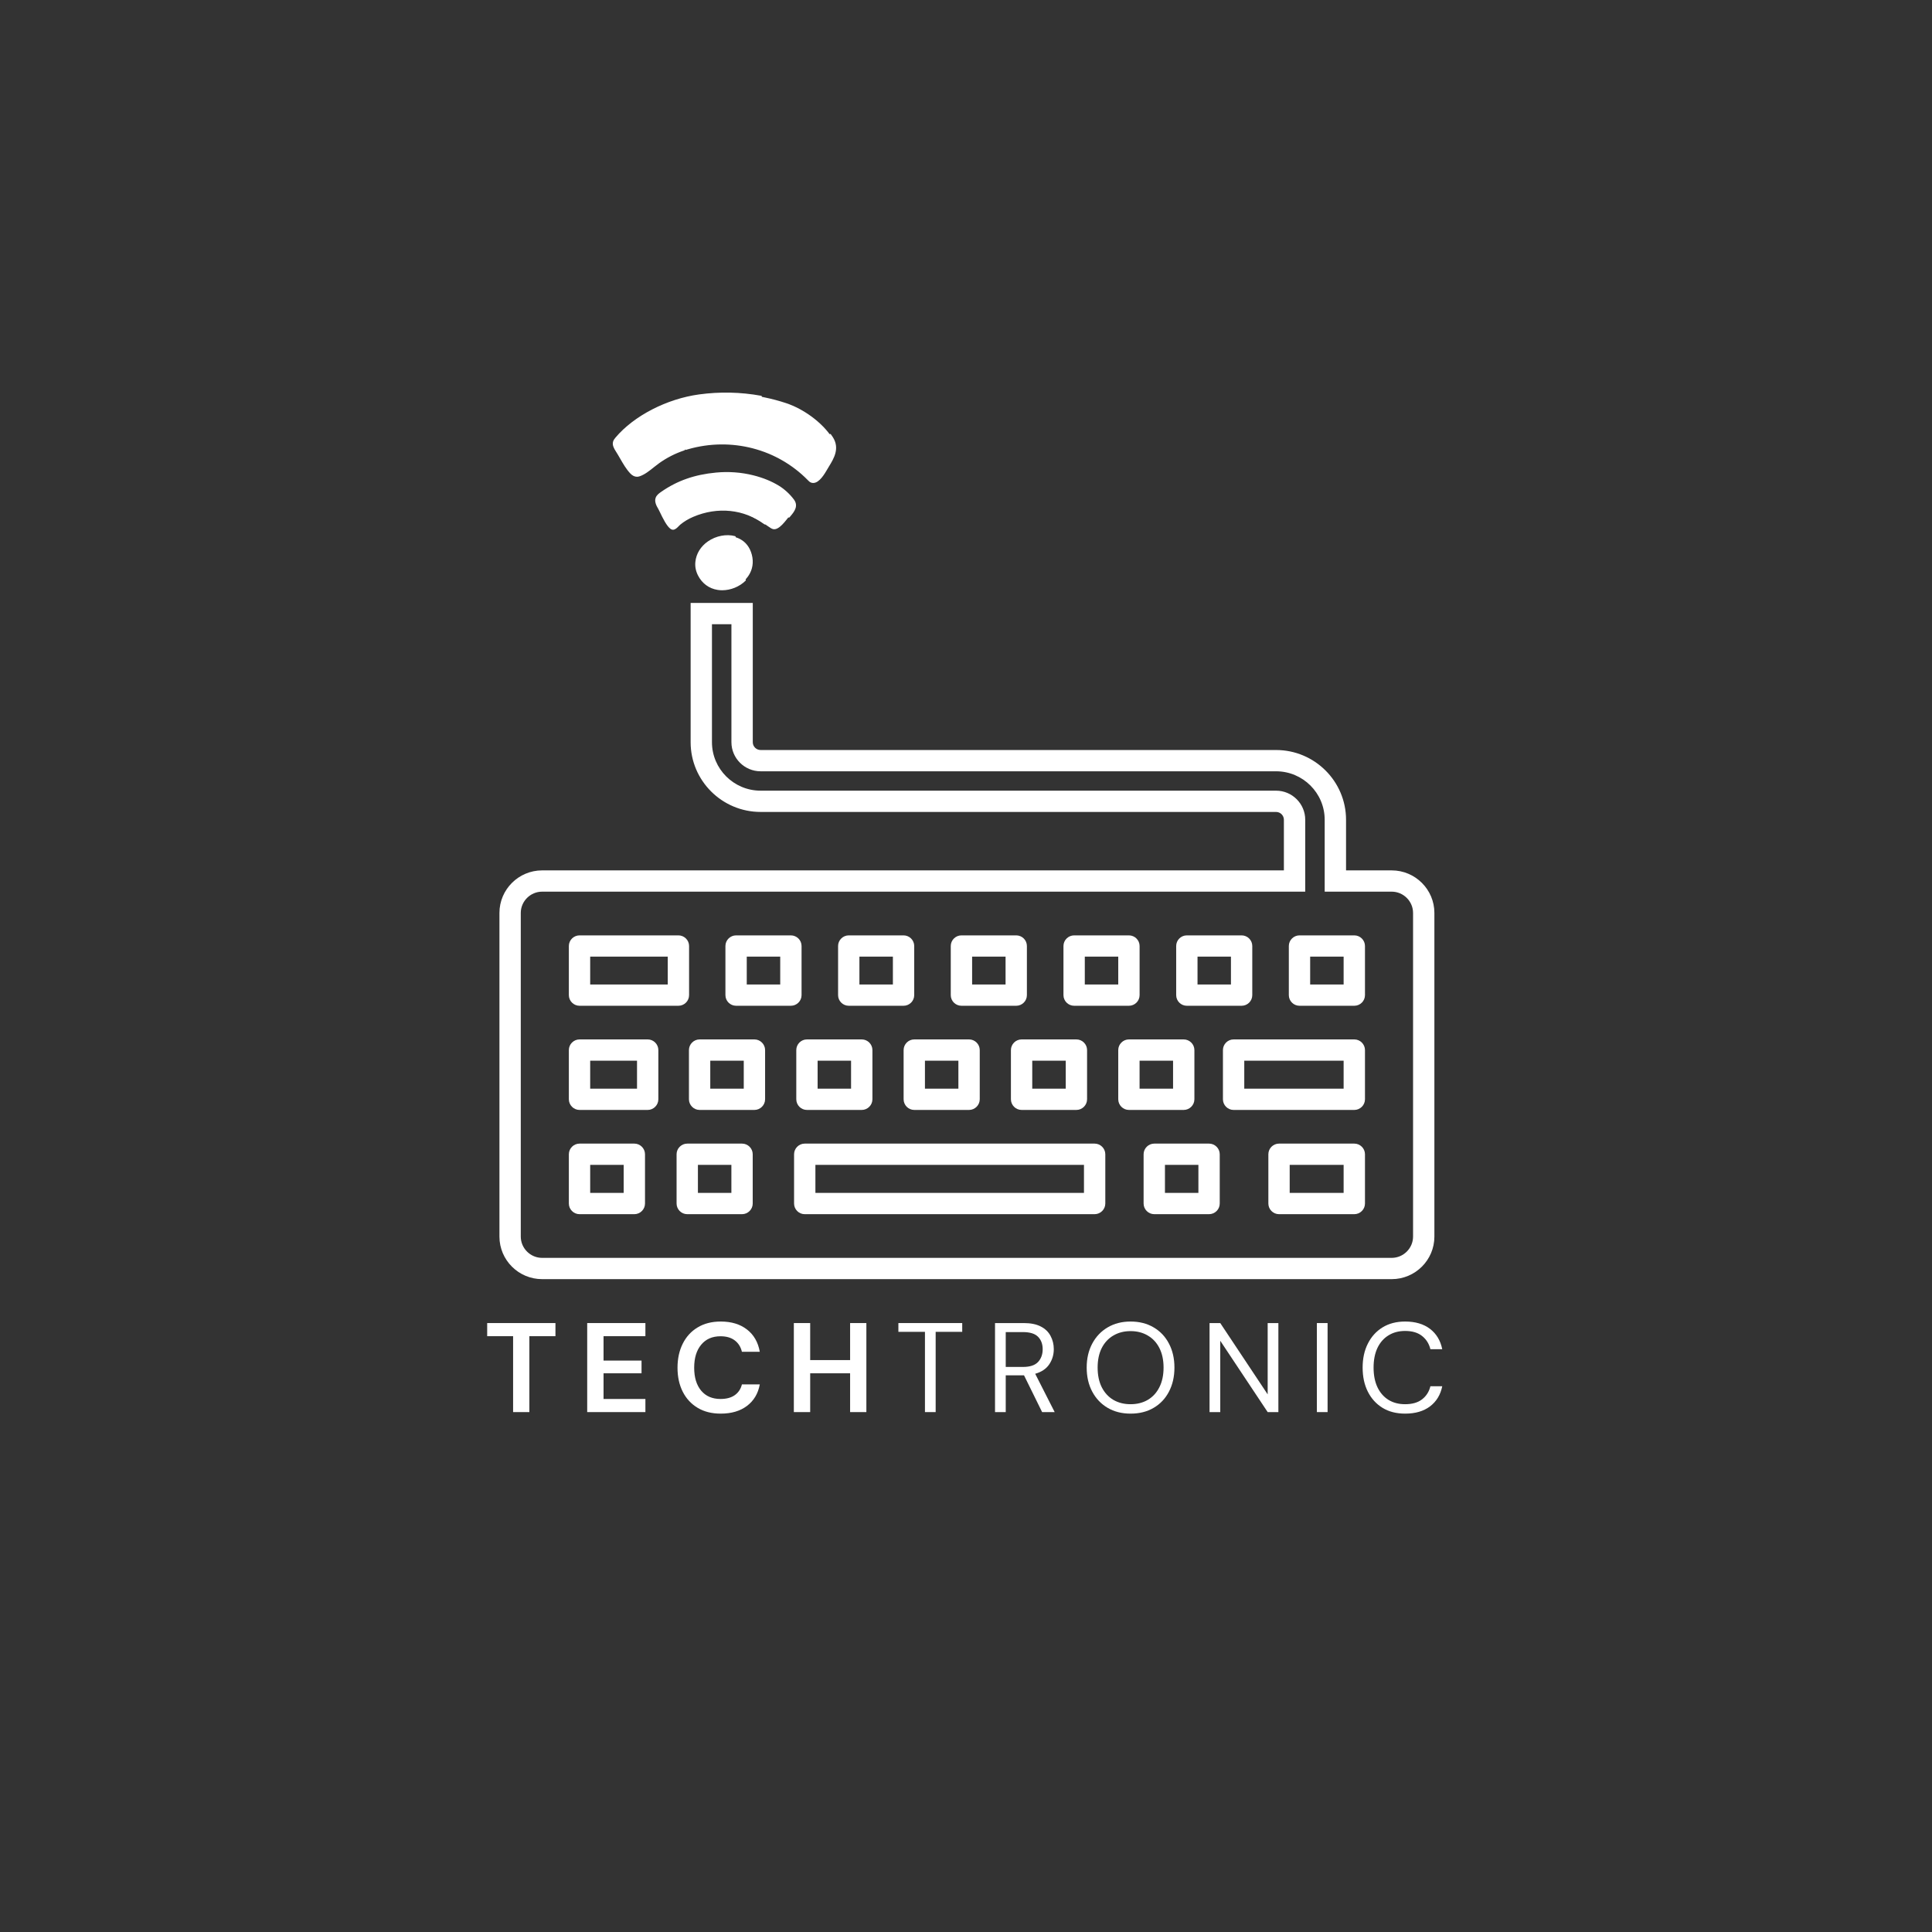 <svg xmlns="http://www.w3.org/2000/svg" xmlns:xlink="http://www.w3.org/1999/xlink" width="500" zoomAndPan="magnify" viewBox="0 0 375 375" height="500" preserveAspectRatio="xMidYMid meet" version="1.0"><rect x="0" y="0" width="375" height="375" fill="#333333" stroke="none"/><defs><g/><clipPath id="ae77a0105c"><path d="M 96.941 117.031 L 278.414 117.031 L 278.414 248.281 L 96.941 248.281 Z M 96.941 117.031 " clip-rule="nonzero"/></clipPath><clipPath id="cc9dc84296"><path d="M 118.82 76 L 148 76 L 148 93 L 118.82 93 Z M 118.82 76 " clip-rule="nonzero"/></clipPath></defs><g fill="#ffffff" fill-opacity="1"><g transform="translate(93.89, 274.087)"><g><path d="M 5.703 0 L 5.703 -14.734 L 0.672 -14.734 L 0.672 -17.281 L 13.922 -17.281 L 13.922 -14.734 L 8.859 -14.734 L 8.859 0 Z M 5.703 0 "/></g></g></g><g fill="#ffffff" fill-opacity="1"><g transform="translate(112.303, 274.087)"><g><path d="M 1.672 0 L 1.672 -17.281 L 12.969 -17.281 L 12.969 -14.734 L 4.844 -14.734 L 4.844 -10 L 12.219 -10 L 12.219 -7.531 L 4.844 -7.531 L 4.844 -2.547 L 12.969 -2.547 L 12.969 0 Z M 1.672 0 "/></g></g></g><g fill="#ffffff" fill-opacity="1"><g transform="translate(130.396, 274.087)"><g><path d="M 9.5 0.297 C 7.758 0.297 6.266 -0.078 5.016 -0.828 C 3.766 -1.578 2.801 -2.617 2.125 -3.953 C 1.445 -5.297 1.109 -6.848 1.109 -8.609 C 1.109 -10.367 1.445 -11.926 2.125 -13.281 C 2.801 -14.633 3.766 -15.688 5.016 -16.438 C 6.266 -17.195 7.758 -17.578 9.5 -17.578 C 11.57 -17.578 13.27 -17.062 14.594 -16.031 C 15.926 -15 16.754 -13.555 17.078 -11.703 L 13.609 -11.703 C 13.391 -12.641 12.93 -13.375 12.234 -13.906 C 11.535 -14.445 10.609 -14.719 9.453 -14.719 C 7.859 -14.719 6.609 -14.172 5.703 -13.078 C 4.797 -11.992 4.344 -10.504 4.344 -8.609 C 4.344 -6.723 4.797 -5.238 5.703 -4.156 C 6.609 -3.082 7.859 -2.547 9.453 -2.547 C 10.609 -2.547 11.535 -2.797 12.234 -3.297 C 12.93 -3.797 13.391 -4.488 13.609 -5.375 L 17.078 -5.375 C 16.754 -3.602 15.926 -2.211 14.594 -1.203 C 13.27 -0.203 11.57 0.297 9.5 0.297 Z M 9.5 0.297 "/></g></g></g><g fill="#ffffff" fill-opacity="1"><g transform="translate(152.412, 274.087)"><g><path d="M 1.672 0 L 1.672 -17.281 L 4.844 -17.281 L 4.844 -10.094 L 12.594 -10.094 L 12.594 -17.281 L 15.75 -17.281 L 15.75 0 L 12.594 0 L 12.594 -7.531 L 4.844 -7.531 L 4.844 0 Z M 1.672 0 "/></g></g></g><g fill="#ffffff" fill-opacity="1"><g transform="translate(173.658, 274.087)"><g><path d="M 5.875 0 L 5.875 -15.578 L 0.719 -15.578 L 0.719 -17.281 L 13.109 -17.281 L 13.109 -15.578 L 7.953 -15.578 L 7.953 0 Z M 5.875 0 "/></g></g></g><g fill="#ffffff" fill-opacity="1"><g transform="translate(191.306, 274.087)"><g><path d="M 1.828 0 L 1.828 -17.281 L 7.406 -17.281 C 8.758 -17.281 9.863 -17.055 10.719 -16.609 C 11.57 -16.172 12.203 -15.562 12.609 -14.781 C 13.023 -14.008 13.234 -13.156 13.234 -12.219 C 13.234 -11.133 12.941 -10.156 12.359 -9.281 C 11.773 -8.406 10.863 -7.789 9.625 -7.438 L 13.406 0 L 10.969 0 L 7.453 -7.141 L 3.906 -7.141 L 3.906 0 Z M 3.906 -8.766 L 7.266 -8.766 C 8.598 -8.766 9.566 -9.082 10.172 -9.719 C 10.773 -10.363 11.078 -11.191 11.078 -12.203 C 11.078 -13.211 10.773 -14.02 10.172 -14.625 C 9.578 -15.227 8.598 -15.531 7.234 -15.531 L 3.906 -15.531 Z M 3.906 -8.766 "/></g></g></g><g fill="#ffffff" fill-opacity="1"><g transform="translate(209.769, 274.087)"><g><path d="M 9.672 0.297 C 7.984 0.297 6.5 -0.078 5.219 -0.828 C 3.945 -1.578 2.953 -2.625 2.234 -3.969 C 1.516 -5.32 1.156 -6.879 1.156 -8.641 C 1.156 -10.398 1.516 -11.953 2.234 -13.297 C 2.953 -14.641 3.945 -15.688 5.219 -16.438 C 6.5 -17.195 7.984 -17.578 9.672 -17.578 C 11.391 -17.578 12.883 -17.195 14.156 -16.438 C 15.438 -15.688 16.426 -14.641 17.125 -13.297 C 17.832 -11.953 18.188 -10.398 18.188 -8.641 C 18.188 -6.879 17.832 -5.32 17.125 -3.969 C 16.426 -2.625 15.438 -1.578 14.156 -0.828 C 12.883 -0.078 11.391 0.297 9.672 0.297 Z M 9.672 -1.531 C 10.941 -1.531 12.055 -1.812 13.016 -2.375 C 13.984 -2.945 14.734 -3.766 15.266 -4.828 C 15.805 -5.891 16.078 -7.16 16.078 -8.641 C 16.078 -10.117 15.805 -11.383 15.266 -12.438 C 14.734 -13.488 13.984 -14.297 13.016 -14.859 C 12.055 -15.43 10.941 -15.719 9.672 -15.719 C 8.41 -15.719 7.297 -15.43 6.328 -14.859 C 5.367 -14.297 4.617 -13.488 4.078 -12.438 C 3.547 -11.383 3.281 -10.117 3.281 -8.641 C 3.281 -7.16 3.547 -5.891 4.078 -4.828 C 4.617 -3.766 5.367 -2.945 6.328 -2.375 C 7.297 -1.812 8.41 -1.531 9.672 -1.531 Z M 9.672 -1.531 "/></g></g></g><g fill="#ffffff" fill-opacity="1"><g transform="translate(232.945, 274.087)"><g><path d="M 1.828 0 L 1.828 -17.281 L 3.906 -17.281 L 13.109 -3.438 L 13.109 -17.281 L 15.188 -17.281 L 15.188 0 L 13.109 0 L 3.906 -13.844 L 3.906 0 Z M 1.828 0 "/></g></g></g><g fill="#ffffff" fill-opacity="1"><g transform="translate(253.777, 274.087)"><g><path d="M 1.828 0 L 1.828 -17.281 L 3.906 -17.281 L 3.906 0 Z M 1.828 0 "/></g></g></g><g fill="#ffffff" fill-opacity="1"><g transform="translate(263.33, 274.087)"><g><path d="M 9.406 0.297 C 7.707 0.297 6.242 -0.078 5.016 -0.828 C 3.797 -1.578 2.848 -2.617 2.172 -3.953 C 1.492 -5.297 1.156 -6.859 1.156 -8.641 C 1.156 -10.398 1.492 -11.953 2.172 -13.297 C 2.848 -14.641 3.797 -15.688 5.016 -16.438 C 6.242 -17.195 7.707 -17.578 9.406 -17.578 C 11.383 -17.578 12.992 -17.102 14.234 -16.156 C 15.473 -15.207 16.266 -13.891 16.609 -12.203 L 14.312 -12.203 C 14.051 -13.266 13.516 -14.117 12.703 -14.766 C 11.891 -15.422 10.789 -15.75 9.406 -15.75 C 8.164 -15.75 7.086 -15.461 6.172 -14.891 C 5.254 -14.328 4.539 -13.516 4.031 -12.453 C 3.531 -11.391 3.281 -10.117 3.281 -8.641 C 3.281 -7.16 3.531 -5.891 4.031 -4.828 C 4.539 -3.766 5.254 -2.945 6.172 -2.375 C 7.086 -1.812 8.164 -1.531 9.406 -1.531 C 10.789 -1.531 11.891 -1.848 12.703 -2.484 C 13.516 -3.117 14.051 -3.961 14.312 -5.016 L 16.609 -5.016 C 16.266 -3.348 15.473 -2.047 14.234 -1.109 C 12.992 -0.172 11.383 0.297 9.406 0.297 Z M 9.406 0.297 "/></g></g></g><g clip-path="url(#ae77a0105c)"><path fill="#ffffff" d="M 144.363 211.312 L 137.863 211.312 L 137.863 205.875 L 144.363 205.875 Z M 146.426 201.75 L 135.793 201.75 C 134.66 201.75 133.723 202.684 133.723 203.82 L 133.723 213.367 C 133.723 214.504 134.66 215.438 135.793 215.438 L 146.426 215.438 C 147.57 215.438 148.504 214.504 148.504 213.367 L 148.504 203.82 C 148.504 202.684 147.57 201.75 146.426 201.75 Z M 151.441 191.094 L 144.945 191.094 L 144.945 185.68 L 151.441 185.68 Z M 155.582 193.156 L 155.582 183.617 C 155.582 182.484 154.648 181.555 153.508 181.555 L 142.879 181.555 C 141.738 181.555 140.805 182.484 140.805 183.617 L 140.805 193.156 C 140.805 194.293 141.738 195.219 142.879 195.219 L 153.508 195.219 C 154.648 195.219 155.582 194.293 155.582 193.156 Z M 141.961 231.543 L 135.465 231.543 L 135.465 226.102 L 141.961 226.102 Z M 144.027 221.973 L 133.398 221.973 C 132.258 221.973 131.324 222.91 131.324 224.039 L 131.324 233.605 C 131.324 234.738 132.258 235.672 133.398 235.672 L 144.027 235.672 C 145.168 235.672 146.102 234.738 146.102 233.605 L 146.102 224.039 C 146.102 222.91 145.172 221.973 144.027 221.973 Z M 123.645 211.312 L 114.555 211.312 L 114.555 205.875 L 123.645 205.875 Z M 125.715 201.75 L 112.488 201.75 C 111.352 201.75 110.414 202.684 110.414 203.82 L 110.414 213.367 C 110.414 214.504 111.352 215.438 112.488 215.438 L 125.715 215.438 C 126.852 215.438 127.785 214.504 127.785 213.367 L 127.785 203.82 C 127.785 202.684 126.852 201.75 125.715 201.75 Z M 114.555 185.68 L 129.609 185.68 L 129.609 191.094 L 114.555 191.094 Z M 112.488 195.219 L 131.68 195.219 C 132.816 195.219 133.75 194.293 133.75 193.156 L 133.75 183.617 C 133.75 182.484 132.816 181.555 131.68 181.555 L 112.488 181.555 C 111.352 181.555 110.414 182.484 110.414 183.617 L 110.414 193.156 C 110.414 194.293 111.352 195.219 112.488 195.219 Z M 121.055 231.543 L 114.555 231.543 L 114.555 226.102 L 121.055 226.102 Z M 123.125 221.973 L 112.488 221.973 C 111.352 221.973 110.414 222.91 110.414 224.039 L 110.414 233.605 C 110.414 234.738 111.352 235.672 112.488 235.672 L 123.125 235.672 C 124.262 235.672 125.195 234.738 125.195 233.605 L 125.195 224.039 C 125.195 222.91 124.266 221.973 123.125 221.973 Z M 232.609 231.543 L 226.117 231.543 L 226.117 226.102 L 232.609 226.102 Z M 234.672 221.973 L 224.047 221.973 C 222.906 221.973 221.973 222.91 221.973 224.039 L 221.973 233.605 C 221.973 234.738 222.906 235.672 224.047 235.672 L 234.672 235.672 C 235.82 235.672 236.75 234.738 236.75 233.605 L 236.75 224.039 C 236.75 222.91 235.82 221.973 234.672 221.973 Z M 260.797 191.094 L 254.301 191.094 L 254.301 185.68 L 260.797 185.68 Z M 262.867 181.555 L 252.23 181.555 C 251.098 181.555 250.16 182.484 250.16 183.617 L 250.16 193.156 C 250.16 194.293 251.098 195.219 252.23 195.219 L 262.867 195.219 C 264.008 195.219 264.941 194.293 264.941 193.156 L 264.941 183.617 C 264.941 182.484 264.008 181.555 262.867 181.555 Z M 260.797 211.312 L 241.512 211.312 L 241.512 205.875 L 260.797 205.875 Z M 262.867 201.75 L 239.441 201.75 C 238.301 201.75 237.371 202.684 237.371 203.82 L 237.371 213.367 C 237.371 214.504 238.301 215.438 239.441 215.438 L 262.867 215.438 C 264.008 215.438 264.941 214.504 264.941 213.367 L 264.941 203.82 C 264.941 202.684 264.008 201.75 262.867 201.75 Z M 227.691 211.312 L 221.191 211.312 L 221.191 205.875 L 227.691 205.875 Z M 229.754 215.438 C 230.891 215.438 231.832 214.504 231.832 213.367 L 231.832 203.82 C 231.832 202.684 230.891 201.75 229.754 201.75 L 219.125 201.75 C 217.984 201.75 217.051 202.684 217.051 203.82 L 217.051 213.367 C 217.051 214.504 217.984 215.438 219.125 215.438 Z M 210.398 231.543 L 158.27 231.543 L 158.27 226.102 L 210.398 226.102 Z M 212.465 221.973 L 156.199 221.973 C 155.059 221.973 154.129 222.91 154.129 224.039 L 154.129 233.605 C 154.129 234.738 155.059 235.672 156.199 235.672 L 212.465 235.672 C 213.598 235.672 214.539 234.738 214.539 233.605 L 214.539 224.039 C 214.539 222.91 213.598 221.973 212.465 221.973 Z M 260.797 231.543 L 250.328 231.543 L 250.328 226.102 L 260.797 226.102 Z M 262.867 221.973 L 248.262 221.973 C 247.117 221.973 246.188 222.91 246.188 224.039 L 246.188 233.605 C 246.188 234.738 247.117 235.672 248.262 235.672 L 262.867 235.672 C 264.008 235.672 264.941 234.738 264.941 233.605 L 264.941 224.039 C 264.941 222.91 264.008 221.973 262.867 221.973 Z M 158.699 205.875 L 165.191 205.875 L 165.191 211.312 L 158.699 211.312 Z M 154.559 203.82 L 154.559 213.367 C 154.559 214.504 155.484 215.438 156.629 215.438 L 167.262 215.438 C 168.402 215.438 169.336 214.504 169.336 213.367 L 169.336 203.82 C 169.336 202.684 168.402 201.75 167.262 201.75 L 156.629 201.75 C 155.484 201.75 154.559 202.684 154.559 203.82 Z M 232.438 185.68 L 238.926 185.68 L 238.926 191.094 L 232.438 191.094 Z M 230.367 195.219 L 240.992 195.219 C 242.137 195.219 243.066 194.293 243.066 193.156 L 243.066 183.617 C 243.066 182.484 242.137 181.555 240.992 181.555 L 230.367 181.555 C 229.223 181.555 228.297 182.484 228.297 183.617 L 228.297 193.156 C 228.297 194.293 229.223 195.219 230.367 195.219 Z M 210.559 185.68 L 217.051 185.68 L 217.051 191.094 L 210.559 191.094 Z M 208.492 195.219 L 219.121 195.219 C 220.266 195.219 221.195 194.293 221.195 193.156 L 221.195 183.617 C 221.195 182.484 220.266 181.555 219.121 181.555 L 208.492 181.555 C 207.355 181.555 206.418 182.484 206.418 183.617 L 206.418 193.156 C 206.418 194.293 207.355 195.219 208.492 195.219 Z M 179.531 205.875 L 186.023 205.875 L 186.023 211.312 L 179.531 211.312 Z M 175.391 203.82 L 175.391 213.367 C 175.391 214.504 176.32 215.438 177.465 215.438 L 188.094 215.438 C 189.23 215.438 190.168 214.504 190.168 213.367 L 190.168 203.82 C 190.168 202.684 189.23 201.75 188.094 201.75 L 177.465 201.75 C 176.32 201.75 175.391 202.684 175.391 203.82 Z M 206.859 211.312 L 200.359 211.312 L 200.359 205.875 L 206.859 205.875 Z M 198.297 201.75 C 197.152 201.75 196.219 202.684 196.219 203.82 L 196.219 213.367 C 196.219 214.504 197.152 215.438 198.297 215.438 L 208.926 215.438 C 210.066 215.438 211 214.504 211 213.367 L 211 203.82 C 211 202.684 210.066 201.75 208.926 201.75 Z M 166.812 185.68 L 173.309 185.68 L 173.309 191.094 L 166.812 191.094 Z M 164.746 195.219 L 175.375 195.219 C 176.52 195.219 177.449 194.293 177.449 193.156 L 177.449 183.617 C 177.449 182.484 176.52 181.555 175.375 181.555 L 164.746 181.555 C 163.609 181.555 162.672 182.484 162.672 183.617 L 162.672 193.156 C 162.672 194.293 163.609 195.219 164.746 195.219 Z M 188.688 185.68 L 195.18 185.68 L 195.18 191.094 L 188.688 191.094 Z M 186.617 195.219 L 197.25 195.219 C 198.391 195.219 199.32 194.293 199.32 193.156 L 199.32 183.617 C 199.32 182.484 198.391 181.555 197.25 181.555 L 186.617 181.555 C 185.477 181.555 184.543 182.484 184.543 183.617 L 184.543 193.156 C 184.543 194.293 185.477 195.219 186.617 195.219 Z M 274.273 240.023 C 274.273 242.293 272.398 244.152 270.125 244.152 L 105.23 244.152 C 102.953 244.152 101.082 242.293 101.082 240.023 L 101.082 177.199 C 101.082 174.93 102.953 173.07 105.23 173.07 L 253.344 173.07 L 253.344 159.117 C 253.344 156.004 250.805 153.469 247.68 153.469 L 147.637 153.469 C 142.43 153.469 138.191 149.25 138.191 144.059 L 138.191 121.16 L 141.969 121.16 L 141.969 144.059 C 141.969 147.172 144.512 149.707 147.637 149.707 L 247.68 149.707 C 252.887 149.707 257.121 153.926 257.121 159.117 L 257.121 173.07 L 270.125 173.07 C 272.398 173.07 274.273 174.93 274.273 177.199 Z M 270.125 168.941 L 261.266 168.941 L 261.266 159.117 C 261.266 151.652 255.168 145.578 247.68 145.578 L 147.637 145.578 C 146.797 145.578 146.113 144.898 146.113 144.059 L 146.113 117.031 L 134.051 117.031 L 134.051 144.059 C 134.051 151.523 140.145 157.598 147.637 157.598 L 247.68 157.598 C 248.52 157.598 249.203 158.277 249.203 159.117 L 249.203 168.941 L 105.23 168.941 C 100.66 168.941 96.941 172.648 96.941 177.199 L 96.941 240.023 C 96.941 244.578 100.66 248.281 105.23 248.281 L 270.125 248.281 C 274.695 248.281 278.414 244.578 278.414 240.023 L 278.414 177.199 C 278.414 172.648 274.695 168.941 270.125 168.941 " fill-opacity="1" fill-rule="nonzero"/></g><path fill="#ffffff" d="M 135.145 109.09 C 135.062 109.906 135.203 110.762 135.641 111.613 C 138.461 117.148 147.488 113.684 145.93 107.668 C 144.406 101.789 135.695 103.68 135.145 109.09 Z M 135.145 109.09 " fill-opacity="1" fill-rule="nonzero"/><path fill="#ffffff" d="M 130.297 102.539 C 130.926 102.941 131.504 102.051 131.926 101.703 C 134.199 99.812 137.191 99.145 140.074 98.938 C 143.453 98.699 146.578 100.414 149.27 102.281 C 149.512 102.449 149.762 102.625 150.047 102.699 C 151.246 102.996 152.645 100.836 153.312 100.062 C 154.145 99.098 154.766 98.129 153.945 97.043 C 153.172 96.012 152.164 95.082 151.066 94.414 C 149.559 93.492 147.887 92.855 146.176 92.43 C 143.836 91.848 141.395 91.676 138.992 91.902 C 135.086 92.27 131.641 93.379 128.441 95.609 C 128.039 95.891 127.617 96.195 127.441 96.652 C 127.172 97.348 127.57 98.102 127.953 98.742 C 128.242 99.23 129.34 101.93 130.297 102.539 Z M 130.297 102.539 " fill-opacity="1" fill-rule="nonzero"/><path fill="#ffffff" d="M 139.934 86.094 C 146.238 86.039 152.418 88.469 156.938 93.086 C 157.102 93.25 157.27 93.426 157.492 93.504 C 158.895 94.008 160.176 91.379 160.723 90.492 C 161.824 88.695 162.789 86.938 161.488 84.926 C 159.566 81.957 155.938 79.367 152.598 78.254 C 147.188 76.449 141.328 75.969 135.727 76.73 C 129.988 77.516 123.391 80.57 119.609 85.039 C 119.414 85.266 119.23 85.512 119.156 85.801 C 119 86.406 119.352 87.008 119.691 87.531 C 120.586 88.914 121.34 90.586 122.473 91.785 C 122.812 92.141 123.203 92.371 123.656 92.363 C 123.805 92.359 123.961 92.332 124.121 92.277 C 125.438 91.82 126.672 90.598 127.785 89.797 C 129.52 88.555 131.457 87.613 133.512 87.027 C 135.512 86.453 137.551 86.148 139.582 86.102 " fill-opacity="1" fill-rule="nonzero"/><path fill="#ffffff" d="M 140.18 114.57 C 139.879 114.57 139.582 114.547 139.289 114.5 C 137.621 114.238 136.27 113.238 135.48 111.691 C 135.051 110.848 134.879 109.965 134.969 109.07 C 135.129 107.473 136 106.055 137.422 105.074 C 138.973 104.004 140.98 103.613 142.672 104.062 C 142.766 104.09 142.82 104.184 142.797 104.281 C 142.773 104.375 142.672 104.43 142.578 104.406 C 140.988 103.984 139.09 104.355 137.621 105.367 C 136.289 106.285 135.473 107.613 135.32 109.105 C 135.238 109.934 135.398 110.75 135.797 111.531 C 136.742 113.383 138.246 113.977 139.344 114.152 C 141.137 114.434 143.152 113.77 144.469 112.457 C 144.539 112.387 144.652 112.387 144.719 112.457 C 144.789 112.523 144.789 112.637 144.719 112.707 C 143.539 113.883 141.832 114.566 140.18 114.57 Z M 140.18 114.57 " fill-opacity="1" fill-rule="nonzero"/><path fill="#ffffff" d="M 130.629 102.824 C 130.492 102.824 130.348 102.785 130.203 102.691 C 129.422 102.191 128.602 100.477 128.109 99.449 C 127.973 99.164 127.863 98.938 127.801 98.836 C 127.359 98.102 126.992 97.324 127.273 96.59 C 127.473 96.066 127.953 95.734 128.336 95.465 C 131.43 93.305 134.812 92.117 138.973 91.727 C 141.426 91.492 143.863 91.672 146.215 92.258 C 148.074 92.723 149.734 93.395 151.156 94.262 C 152.246 94.926 153.285 95.875 154.082 96.934 C 155.012 98.164 154.238 99.254 153.441 100.176 C 153.387 100.238 153.328 100.312 153.266 100.391 C 153.207 100.469 153.094 100.48 153.016 100.422 C 152.938 100.359 152.926 100.246 152.988 100.172 C 153.055 100.09 153.117 100.012 153.172 99.945 C 154.074 98.902 154.496 98.07 153.801 97.148 C 153.027 96.125 152.023 95.207 150.969 94.562 C 149.582 93.715 147.953 93.055 146.129 92.602 C 143.812 92.027 141.418 91.848 139.004 92.078 C 134.91 92.465 131.582 93.633 128.539 95.754 C 128.113 96.047 127.754 96.324 127.605 96.711 C 127.363 97.332 127.734 98.039 128.102 98.648 C 128.176 98.766 128.281 98.988 128.426 99.293 C 128.871 100.219 129.699 101.941 130.391 102.387 C 130.734 102.602 131.066 102.305 131.496 101.863 C 131.605 101.75 131.707 101.645 131.809 101.562 C 132.559 100.938 133.438 100.41 134.414 99.992 C 139.258 97.922 144.543 98.473 148.555 101.461 C 148.633 101.52 148.648 101.629 148.59 101.707 C 148.531 101.789 148.418 101.805 148.34 101.746 C 144.43 98.832 139.277 98.301 134.555 100.32 C 133.609 100.723 132.762 101.234 132.035 101.836 C 131.953 101.906 131.852 102.008 131.75 102.113 C 131.453 102.426 131.066 102.824 130.629 102.824 Z M 130.629 102.824 " fill-opacity="1" fill-rule="nonzero"/><path fill="#ffffff" d="M 157.848 93.746 C 157.711 93.746 157.57 93.723 157.43 93.672 C 157.172 93.578 156.984 93.387 156.816 93.215 C 150.832 87.102 141.926 84.801 133.562 87.195 C 133.426 87.234 133.293 87.273 133.16 87.316 C 133.066 87.344 132.965 87.293 132.938 87.199 C 132.91 87.105 132.961 87.004 133.055 86.977 C 133.191 86.934 133.324 86.895 133.461 86.855 C 141.953 84.422 150.996 86.762 157.066 92.961 C 157.227 93.125 157.371 93.273 157.551 93.34 C 158.645 93.73 159.746 91.82 160.34 90.797 C 160.426 90.645 160.504 90.508 160.57 90.402 C 161.742 88.492 162.543 86.883 161.34 85.023 C 161.23 84.855 161.113 84.684 160.988 84.512 C 160.934 84.434 160.949 84.324 161.031 84.266 C 161.109 84.207 161.219 84.227 161.277 84.305 C 161.406 84.48 161.527 84.656 161.641 84.832 C 163.059 87.027 161.848 89 160.875 90.586 C 160.809 90.691 160.73 90.824 160.645 90.973 C 160.066 91.973 159.043 93.742 157.848 93.746 Z M 157.848 93.746 " fill-opacity="1" fill-rule="nonzero"/><g clip-path="url(#cc9dc84296)"><path fill="#ffffff" d="M 123.641 92.539 C 123.18 92.539 122.742 92.324 122.344 91.902 C 121.559 91.074 120.953 90.023 120.367 89.004 C 120.09 88.52 119.824 88.062 119.543 87.625 C 119.184 87.07 118.816 86.418 118.988 85.758 C 119.07 85.434 119.27 85.164 119.477 84.922 C 123.055 80.695 129.426 77.41 135.707 76.555 C 139.73 76.008 143.777 76.098 147.734 76.82 C 147.832 76.84 147.895 76.934 147.879 77.027 C 147.859 77.125 147.77 77.188 147.672 77.172 C 143.75 76.453 139.738 76.363 135.754 76.906 C 129.555 77.75 123.273 80.988 119.746 85.152 C 119.57 85.359 119.395 85.59 119.332 85.844 C 119.195 86.371 119.508 86.918 119.844 87.43 C 120.129 87.875 120.41 88.359 120.676 88.828 C 121.254 89.828 121.848 90.859 122.605 91.66 C 122.934 92.008 123.281 92.184 123.641 92.184 C 123.645 92.184 123.652 92.184 123.656 92.184 C 123.789 92.18 123.926 92.156 124.066 92.105 C 124.98 91.789 125.859 91.086 126.707 90.406 C 127.047 90.137 127.367 89.879 127.684 89.652 C 129.227 88.543 130.926 87.68 132.727 87.082 C 132.816 87.051 132.918 87.102 132.949 87.195 C 132.98 87.285 132.93 87.387 132.836 87.418 C 131.07 88.004 129.406 88.852 127.891 89.941 C 127.582 90.164 127.262 90.414 126.926 90.684 C 126.055 91.383 125.156 92.102 124.18 92.441 C 124.004 92.504 123.832 92.535 123.66 92.539 C 123.652 92.539 123.645 92.539 123.641 92.539 Z M 123.641 92.539 " fill-opacity="1" fill-rule="nonzero"/></g><path fill="#ffffff" d="M 140.809 113.293 C 140.117 113.293 139.422 113.117 138.816 112.77 C 137.676 112.117 136.91 110.902 136.812 109.594 C 136.805 109.496 136.879 109.414 136.977 109.406 C 137.074 109.395 137.16 109.469 137.168 109.57 C 137.254 110.742 137.969 111.879 138.992 112.465 C 140.016 113.051 141.359 113.09 142.418 112.57 C 142.504 112.527 142.613 112.566 142.656 112.652 C 142.699 112.738 142.66 112.844 142.574 112.891 C 142.023 113.16 141.418 113.293 140.809 113.293 Z M 140.809 113.293 " fill-opacity="1" fill-rule="nonzero"/><path fill="#ffffff" d="M 141.102 111.496 C 140.973 111.496 140.84 111.488 140.707 111.469 C 140.117 111.387 139.516 111.125 138.969 110.711 C 138.398 110.277 138.082 109.805 138.031 109.297 C 138.02 109.199 138.094 109.113 138.191 109.102 C 138.289 109.094 138.375 109.164 138.387 109.262 C 138.438 109.762 138.848 110.172 139.184 110.426 C 139.684 110.805 140.227 111.047 140.758 111.117 C 141.348 111.199 141.938 111.07 142.375 110.762 C 142.457 110.707 142.566 110.727 142.625 110.805 C 142.68 110.887 142.66 110.996 142.578 111.055 C 142.168 111.344 141.645 111.496 141.102 111.496 Z M 141.102 111.496 " fill-opacity="1" fill-rule="nonzero"/></svg>